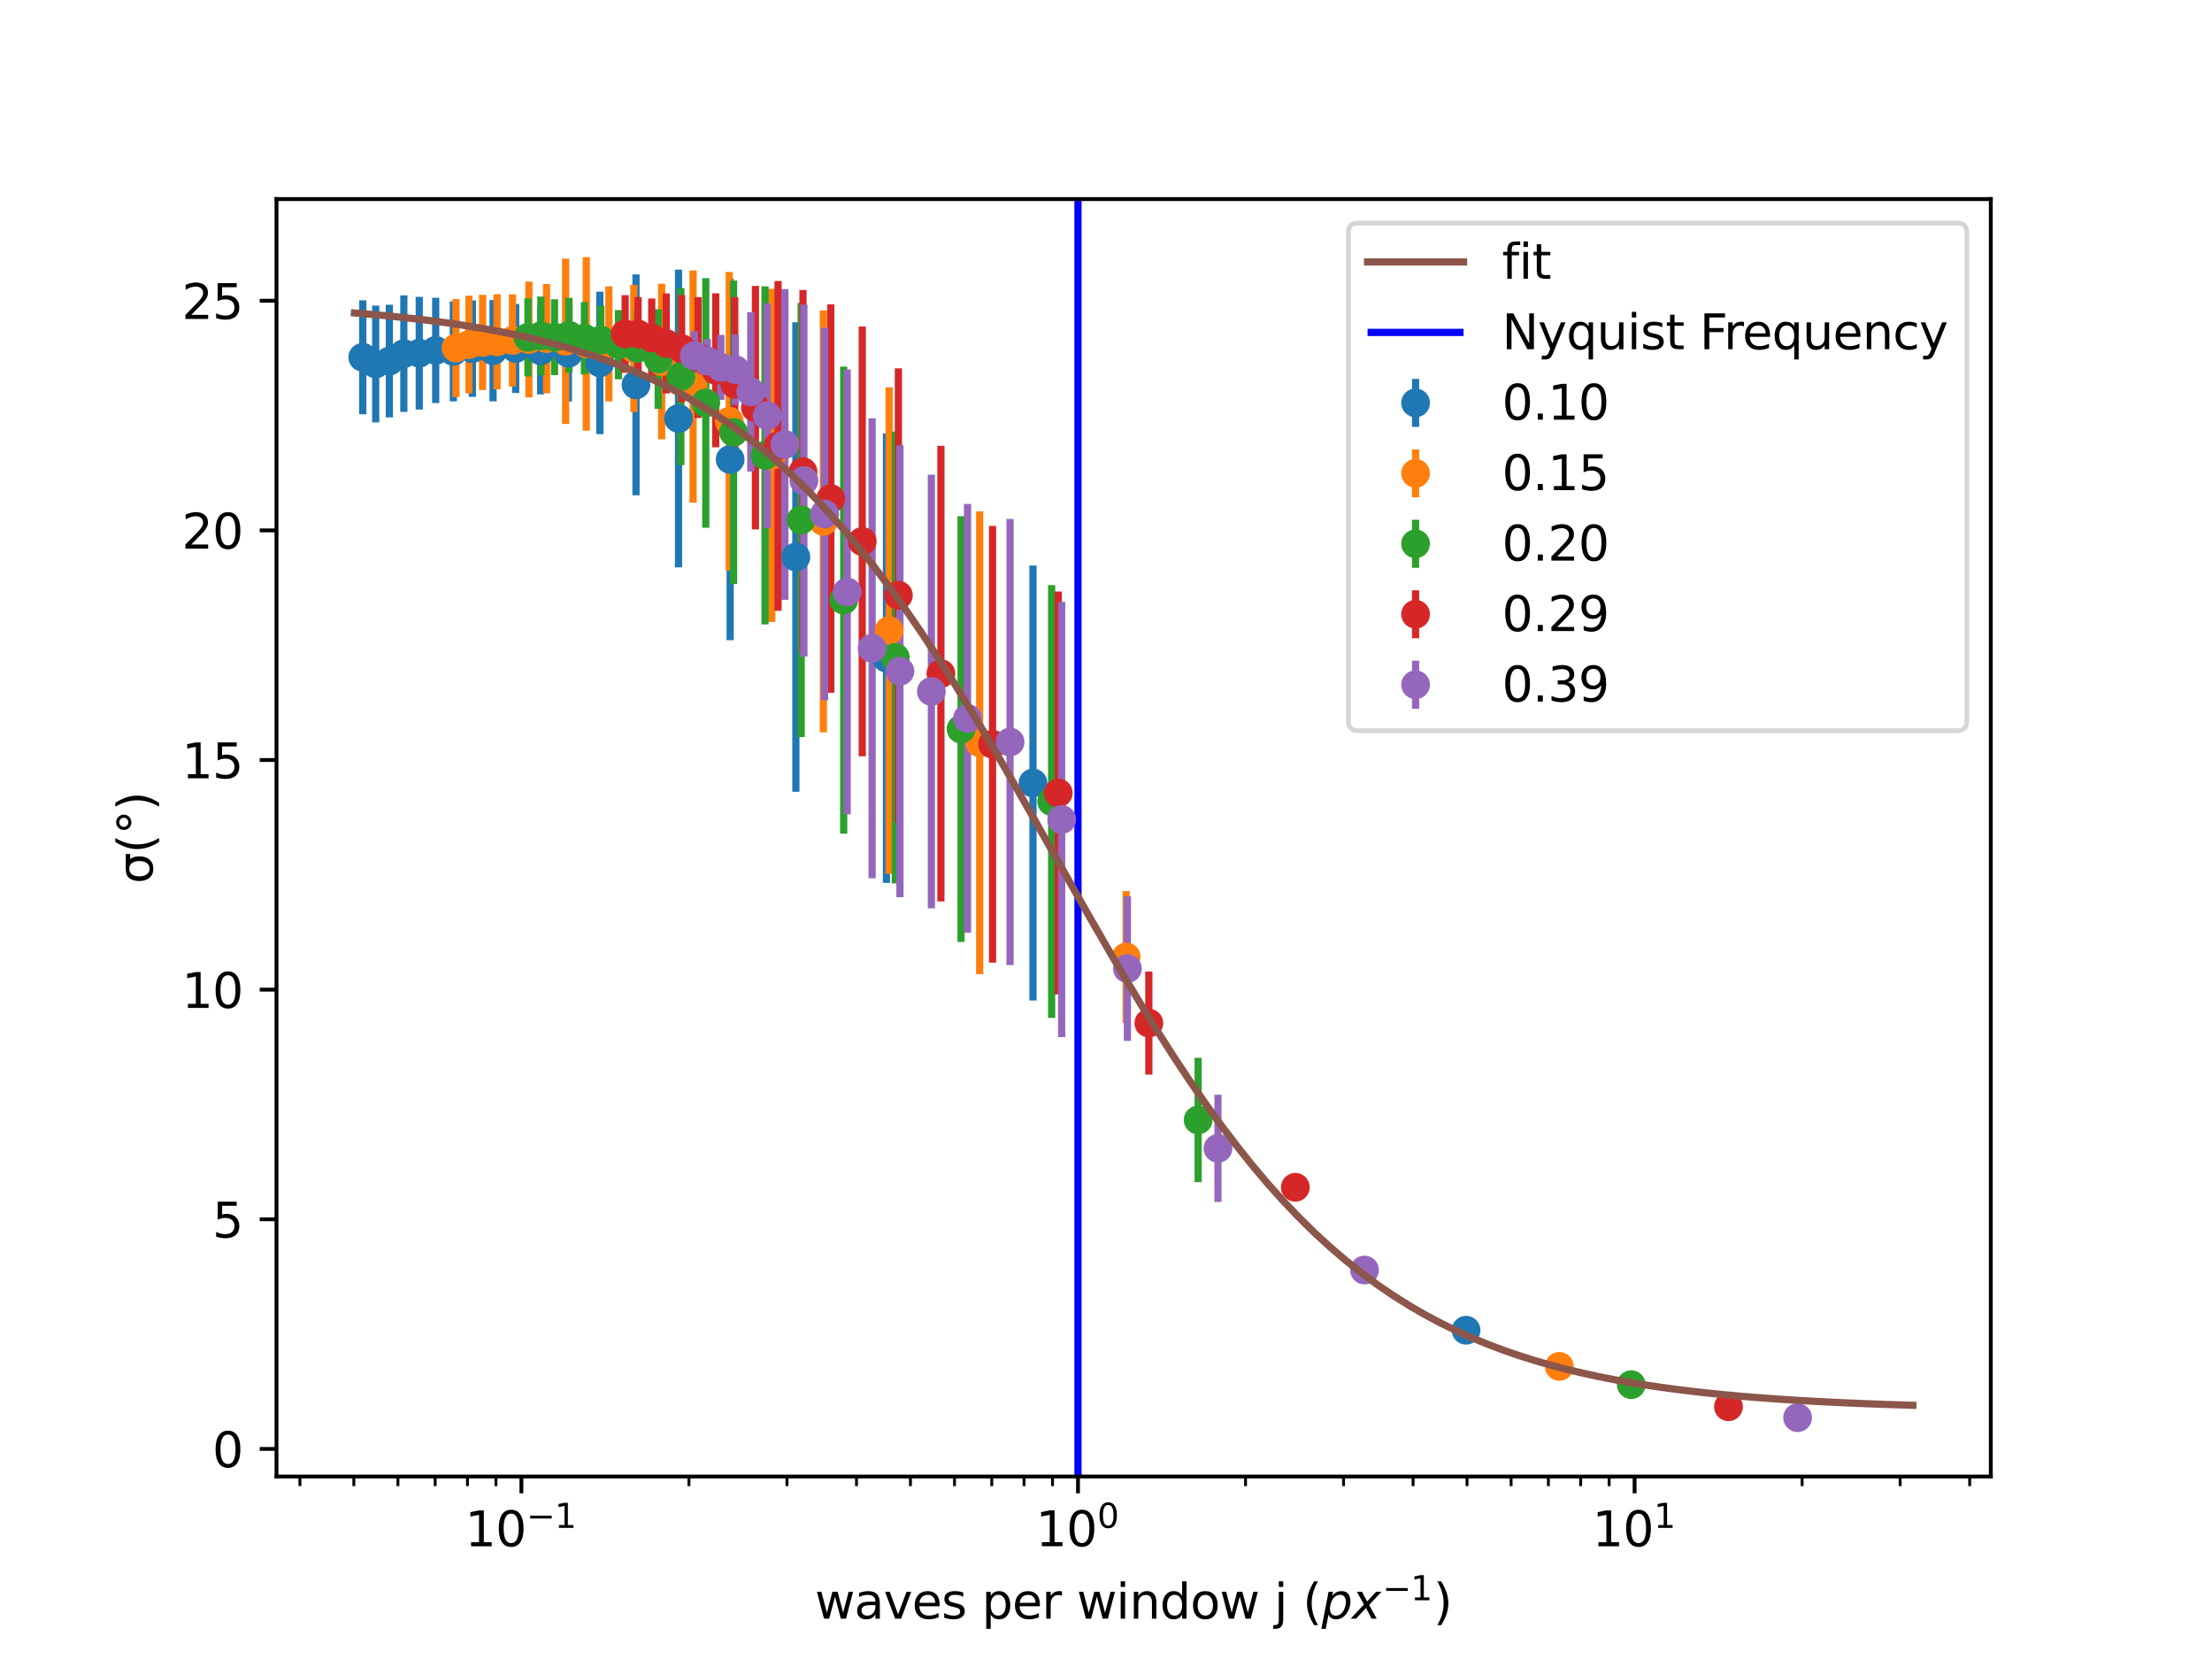 <?xml version="1.0" encoding="utf-8" standalone="no"?>
<!DOCTYPE svg PUBLIC "-//W3C//DTD SVG 1.1//EN"
  "http://www.w3.org/Graphics/SVG/1.1/DTD/svg11.dtd">
<svg xmlns:xlink="http://www.w3.org/1999/xlink" width="460.8pt" height="345.6pt" viewBox="0 0 460.8 345.6" xmlns="http://www.w3.org/2000/svg" version="1.1">
 <defs>
  <style type="text/css">*{stroke-linejoin: round; stroke-linecap: butt}</style>
 </defs>
 <g id="figure_1">
  <g id="patch_1">
   <path d="M 0 345.6 
L 460.8 345.6 
L 460.8 0 
L 0 0 
z
" style="fill: #ffffff"/>
  </g>
  <g id="axes_1">
   <g id="patch_2">
    <path d="M 57.6 307.584 
L 414.72 307.584 
L 414.72 41.472 
L 57.6 41.472 
z
" style="fill: #ffffff"/>
   </g>
   <g id="matplotlib.axis_1">
    <g id="xtick_1">
     <g id="line2d_1">
      <defs>
       <path id="m30e48855cb" d="M 0 0 
L 0 3.5 
" style="stroke: #000000; stroke-width: 0.8"/>
      </defs>
      <g>
       <use xlink:href="#m30e48855cb" x="108.617" y="307.584" style="stroke: #000000; stroke-width: 0.8"/>
      </g>
     </g>
     <g id="text_1">
      <!-- $\mathdefault{10^{-1}}$ -->
      <g transform="translate(96.867 322.182) scale(0.1 -0.1)">
       <defs>
        <path id="DejaVuSans-31" d="M 794 531 
L 1825 531 
L 1825 4091 
L 703 3866 
L 703 4441 
L 1819 4666 
L 2450 4666 
L 2450 531 
L 3481 531 
L 3481 0 
L 794 0 
L 794 531 
z
" transform="scale(0.016)"/>
        <path id="DejaVuSans-30" d="M 2034 4250 
Q 1547 4250 1301 3770 
Q 1056 3291 1056 2328 
Q 1056 1369 1301 889 
Q 1547 409 2034 409 
Q 2525 409 2770 889 
Q 3016 1369 3016 2328 
Q 3016 3291 2770 3770 
Q 2525 4250 2034 4250 
z
M 2034 4750 
Q 2819 4750 3233 4129 
Q 3647 3509 3647 2328 
Q 3647 1150 3233 529 
Q 2819 -91 2034 -91 
Q 1250 -91 836 529 
Q 422 1150 422 2328 
Q 422 3509 836 4129 
Q 1250 4750 2034 4750 
z
" transform="scale(0.016)"/>
        <path id="DejaVuSans-2212" d="M 678 2272 
L 4684 2272 
L 4684 1741 
L 678 1741 
L 678 2272 
z
" transform="scale(0.016)"/>
       </defs>
       <use xlink:href="#DejaVuSans-31" transform="translate(0 0.684)"/>
       <use xlink:href="#DejaVuSans-30" transform="translate(63.623 0.684)"/>
       <use xlink:href="#DejaVuSans-2212" transform="translate(128.203 38.966) scale(0.7)"/>
       <use xlink:href="#DejaVuSans-31" transform="translate(186.855 38.966) scale(0.7)"/>
      </g>
     </g>
    </g>
    <g id="xtick_2">
     <g id="line2d_2">
      <g>
       <use xlink:href="#m30e48855cb" x="224.565" y="307.584" style="stroke: #000000; stroke-width: 0.8"/>
      </g>
     </g>
     <g id="text_2">
      <!-- $\mathdefault{10^{0}}$ -->
      <g transform="translate(215.765 322.182) scale(0.1 -0.1)">
       <use xlink:href="#DejaVuSans-31" transform="translate(0 0.766)"/>
       <use xlink:href="#DejaVuSans-30" transform="translate(63.623 0.766)"/>
       <use xlink:href="#DejaVuSans-30" transform="translate(128.203 39.047) scale(0.7)"/>
      </g>
     </g>
    </g>
    <g id="xtick_3">
     <g id="line2d_3">
      <g>
       <use xlink:href="#m30e48855cb" x="340.513" y="307.584" style="stroke: #000000; stroke-width: 0.8"/>
      </g>
     </g>
     <g id="text_3">
      <!-- $\mathdefault{10^{1}}$ -->
      <g transform="translate(331.713 322.182) scale(0.1 -0.1)">
       <use xlink:href="#DejaVuSans-31" transform="translate(0 0.684)"/>
       <use xlink:href="#DejaVuSans-30" transform="translate(63.623 0.684)"/>
       <use xlink:href="#DejaVuSans-31" transform="translate(128.203 38.966) scale(0.7)"/>
      </g>
     </g>
    </g>
    <g id="xtick_4">
     <g id="line2d_4">
      <defs>
       <path id="m80f7480260" d="M 0 0 
L 0 2 
" style="stroke: #000000; stroke-width: 0.6"/>
      </defs>
      <g>
       <use xlink:href="#m80f7480260" x="62.477" y="307.584" style="stroke: #000000; stroke-width: 0.6"/>
      </g>
     </g>
    </g>
    <g id="xtick_5">
     <g id="line2d_5">
      <g>
       <use xlink:href="#m80f7480260" x="73.713" y="307.584" style="stroke: #000000; stroke-width: 0.6"/>
      </g>
     </g>
    </g>
    <g id="xtick_6">
     <g id="line2d_6">
      <g>
       <use xlink:href="#m80f7480260" x="82.894" y="307.584" style="stroke: #000000; stroke-width: 0.6"/>
      </g>
     </g>
    </g>
    <g id="xtick_7">
     <g id="line2d_7">
      <g>
       <use xlink:href="#m80f7480260" x="90.657" y="307.584" style="stroke: #000000; stroke-width: 0.6"/>
      </g>
     </g>
    </g>
    <g id="xtick_8">
     <g id="line2d_8">
      <g>
       <use xlink:href="#m80f7480260" x="97.381" y="307.584" style="stroke: #000000; stroke-width: 0.6"/>
      </g>
     </g>
    </g>
    <g id="xtick_9">
     <g id="line2d_9">
      <g>
       <use xlink:href="#m80f7480260" x="103.312" y="307.584" style="stroke: #000000; stroke-width: 0.6"/>
      </g>
     </g>
    </g>
    <g id="xtick_10">
     <g id="line2d_10">
      <g>
       <use xlink:href="#m80f7480260" x="143.521" y="307.584" style="stroke: #000000; stroke-width: 0.6"/>
      </g>
     </g>
    </g>
    <g id="xtick_11">
     <g id="line2d_11">
      <g>
       <use xlink:href="#m80f7480260" x="163.938" y="307.584" style="stroke: #000000; stroke-width: 0.6"/>
      </g>
     </g>
    </g>
    <g id="xtick_12">
     <g id="line2d_12">
      <g>
       <use xlink:href="#m80f7480260" x="178.425" y="307.584" style="stroke: #000000; stroke-width: 0.6"/>
      </g>
     </g>
    </g>
    <g id="xtick_13">
     <g id="line2d_13">
      <g>
       <use xlink:href="#m80f7480260" x="189.661" y="307.584" style="stroke: #000000; stroke-width: 0.6"/>
      </g>
     </g>
    </g>
    <g id="xtick_14">
     <g id="line2d_14">
      <g>
       <use xlink:href="#m80f7480260" x="198.842" y="307.584" style="stroke: #000000; stroke-width: 0.6"/>
      </g>
     </g>
    </g>
    <g id="xtick_15">
     <g id="line2d_15">
      <g>
       <use xlink:href="#m80f7480260" x="206.605" y="307.584" style="stroke: #000000; stroke-width: 0.6"/>
      </g>
     </g>
    </g>
    <g id="xtick_16">
     <g id="line2d_16">
      <g>
       <use xlink:href="#m80f7480260" x="213.329" y="307.584" style="stroke: #000000; stroke-width: 0.6"/>
      </g>
     </g>
    </g>
    <g id="xtick_17">
     <g id="line2d_17">
      <g>
       <use xlink:href="#m80f7480260" x="219.26" y="307.584" style="stroke: #000000; stroke-width: 0.6"/>
      </g>
     </g>
    </g>
    <g id="xtick_18">
     <g id="line2d_18">
      <g>
       <use xlink:href="#m80f7480260" x="259.469" y="307.584" style="stroke: #000000; stroke-width: 0.6"/>
      </g>
     </g>
    </g>
    <g id="xtick_19">
     <g id="line2d_19">
      <g>
       <use xlink:href="#m80f7480260" x="279.886" y="307.584" style="stroke: #000000; stroke-width: 0.6"/>
      </g>
     </g>
    </g>
    <g id="xtick_20">
     <g id="line2d_20">
      <g>
       <use xlink:href="#m80f7480260" x="294.373" y="307.584" style="stroke: #000000; stroke-width: 0.6"/>
      </g>
     </g>
    </g>
    <g id="xtick_21">
     <g id="line2d_21">
      <g>
       <use xlink:href="#m80f7480260" x="305.609" y="307.584" style="stroke: #000000; stroke-width: 0.6"/>
      </g>
     </g>
    </g>
    <g id="xtick_22">
     <g id="line2d_22">
      <g>
       <use xlink:href="#m80f7480260" x="314.79" y="307.584" style="stroke: #000000; stroke-width: 0.6"/>
      </g>
     </g>
    </g>
    <g id="xtick_23">
     <g id="line2d_23">
      <g>
       <use xlink:href="#m80f7480260" x="322.553" y="307.584" style="stroke: #000000; stroke-width: 0.6"/>
      </g>
     </g>
    </g>
    <g id="xtick_24">
     <g id="line2d_24">
      <g>
       <use xlink:href="#m80f7480260" x="329.277" y="307.584" style="stroke: #000000; stroke-width: 0.6"/>
      </g>
     </g>
    </g>
    <g id="xtick_25">
     <g id="line2d_25">
      <g>
       <use xlink:href="#m80f7480260" x="335.208" y="307.584" style="stroke: #000000; stroke-width: 0.6"/>
      </g>
     </g>
    </g>
    <g id="xtick_26">
     <g id="line2d_26">
      <g>
       <use xlink:href="#m80f7480260" x="375.417" y="307.584" style="stroke: #000000; stroke-width: 0.6"/>
      </g>
     </g>
    </g>
    <g id="xtick_27">
     <g id="line2d_27">
      <g>
       <use xlink:href="#m80f7480260" x="395.835" y="307.584" style="stroke: #000000; stroke-width: 0.6"/>
      </g>
     </g>
    </g>
    <g id="xtick_28">
     <g id="line2d_28">
      <g>
       <use xlink:href="#m80f7480260" x="410.321" y="307.584" style="stroke: #000000; stroke-width: 0.6"/>
      </g>
     </g>
    </g>
    <g id="text_4">
     <!-- waves per window j ($px^{-1}$) -->
     <g transform="translate(169.76 337.262) scale(0.1 -0.1)">
      <defs>
       <path id="DejaVuSans-77" d="M 269 3500 
L 844 3500 
L 1563 769 
L 2278 3500 
L 2956 3500 
L 3675 769 
L 4391 3500 
L 4966 3500 
L 4050 0 
L 3372 0 
L 2619 2869 
L 1863 0 
L 1184 0 
L 269 3500 
z
" transform="scale(0.016)"/>
       <path id="DejaVuSans-61" d="M 2194 1759 
Q 1497 1759 1228 1600 
Q 959 1441 959 1056 
Q 959 750 1161 570 
Q 1363 391 1709 391 
Q 2188 391 2477 730 
Q 2766 1069 2766 1631 
L 2766 1759 
L 2194 1759 
z
M 3341 1997 
L 3341 0 
L 2766 0 
L 2766 531 
Q 2569 213 2275 61 
Q 1981 -91 1556 -91 
Q 1019 -91 701 211 
Q 384 513 384 1019 
Q 384 1609 779 1909 
Q 1175 2209 1959 2209 
L 2766 2209 
L 2766 2266 
Q 2766 2663 2505 2880 
Q 2244 3097 1772 3097 
Q 1472 3097 1187 3025 
Q 903 2953 641 2809 
L 641 3341 
Q 956 3463 1253 3523 
Q 1550 3584 1831 3584 
Q 2591 3584 2966 3190 
Q 3341 2797 3341 1997 
z
" transform="scale(0.016)"/>
       <path id="DejaVuSans-76" d="M 191 3500 
L 800 3500 
L 1894 563 
L 2988 3500 
L 3597 3500 
L 2284 0 
L 1503 0 
L 191 3500 
z
" transform="scale(0.016)"/>
       <path id="DejaVuSans-65" d="M 3597 1894 
L 3597 1613 
L 953 1613 
Q 991 1019 1311 708 
Q 1631 397 2203 397 
Q 2534 397 2845 478 
Q 3156 559 3463 722 
L 3463 178 
Q 3153 47 2828 -22 
Q 2503 -91 2169 -91 
Q 1331 -91 842 396 
Q 353 884 353 1716 
Q 353 2575 817 3079 
Q 1281 3584 2069 3584 
Q 2775 3584 3186 3129 
Q 3597 2675 3597 1894 
z
M 3022 2063 
Q 3016 2534 2758 2815 
Q 2500 3097 2075 3097 
Q 1594 3097 1305 2825 
Q 1016 2553 972 2059 
L 3022 2063 
z
" transform="scale(0.016)"/>
       <path id="DejaVuSans-73" d="M 2834 3397 
L 2834 2853 
Q 2591 2978 2328 3040 
Q 2066 3103 1784 3103 
Q 1356 3103 1142 2972 
Q 928 2841 928 2578 
Q 928 2378 1081 2264 
Q 1234 2150 1697 2047 
L 1894 2003 
Q 2506 1872 2764 1633 
Q 3022 1394 3022 966 
Q 3022 478 2636 193 
Q 2250 -91 1575 -91 
Q 1294 -91 989 -36 
Q 684 19 347 128 
L 347 722 
Q 666 556 975 473 
Q 1284 391 1588 391 
Q 1994 391 2212 530 
Q 2431 669 2431 922 
Q 2431 1156 2273 1281 
Q 2116 1406 1581 1522 
L 1381 1569 
Q 847 1681 609 1914 
Q 372 2147 372 2553 
Q 372 3047 722 3315 
Q 1072 3584 1716 3584 
Q 2034 3584 2315 3537 
Q 2597 3491 2834 3397 
z
" transform="scale(0.016)"/>
       <path id="DejaVuSans-20" transform="scale(0.016)"/>
       <path id="DejaVuSans-70" d="M 1159 525 
L 1159 -1331 
L 581 -1331 
L 581 3500 
L 1159 3500 
L 1159 2969 
Q 1341 3281 1617 3432 
Q 1894 3584 2278 3584 
Q 2916 3584 3314 3078 
Q 3713 2572 3713 1747 
Q 3713 922 3314 415 
Q 2916 -91 2278 -91 
Q 1894 -91 1617 61 
Q 1341 213 1159 525 
z
M 3116 1747 
Q 3116 2381 2855 2742 
Q 2594 3103 2138 3103 
Q 1681 3103 1420 2742 
Q 1159 2381 1159 1747 
Q 1159 1113 1420 752 
Q 1681 391 2138 391 
Q 2594 391 2855 752 
Q 3116 1113 3116 1747 
z
" transform="scale(0.016)"/>
       <path id="DejaVuSans-72" d="M 2631 2963 
Q 2534 3019 2420 3045 
Q 2306 3072 2169 3072 
Q 1681 3072 1420 2755 
Q 1159 2438 1159 1844 
L 1159 0 
L 581 0 
L 581 3500 
L 1159 3500 
L 1159 2956 
Q 1341 3275 1631 3429 
Q 1922 3584 2338 3584 
Q 2397 3584 2469 3576 
Q 2541 3569 2628 3553 
L 2631 2963 
z
" transform="scale(0.016)"/>
       <path id="DejaVuSans-69" d="M 603 3500 
L 1178 3500 
L 1178 0 
L 603 0 
L 603 3500 
z
M 603 4863 
L 1178 4863 
L 1178 4134 
L 603 4134 
L 603 4863 
z
" transform="scale(0.016)"/>
       <path id="DejaVuSans-6e" d="M 3513 2113 
L 3513 0 
L 2938 0 
L 2938 2094 
Q 2938 2591 2744 2837 
Q 2550 3084 2163 3084 
Q 1697 3084 1428 2787 
Q 1159 2491 1159 1978 
L 1159 0 
L 581 0 
L 581 3500 
L 1159 3500 
L 1159 2956 
Q 1366 3272 1645 3428 
Q 1925 3584 2291 3584 
Q 2894 3584 3203 3211 
Q 3513 2838 3513 2113 
z
" transform="scale(0.016)"/>
       <path id="DejaVuSans-64" d="M 2906 2969 
L 2906 4863 
L 3481 4863 
L 3481 0 
L 2906 0 
L 2906 525 
Q 2725 213 2448 61 
Q 2172 -91 1784 -91 
Q 1150 -91 751 415 
Q 353 922 353 1747 
Q 353 2572 751 3078 
Q 1150 3584 1784 3584 
Q 2172 3584 2448 3432 
Q 2725 3281 2906 2969 
z
M 947 1747 
Q 947 1113 1208 752 
Q 1469 391 1925 391 
Q 2381 391 2643 752 
Q 2906 1113 2906 1747 
Q 2906 2381 2643 2742 
Q 2381 3103 1925 3103 
Q 1469 3103 1208 2742 
Q 947 2381 947 1747 
z
" transform="scale(0.016)"/>
       <path id="DejaVuSans-6f" d="M 1959 3097 
Q 1497 3097 1228 2736 
Q 959 2375 959 1747 
Q 959 1119 1226 758 
Q 1494 397 1959 397 
Q 2419 397 2687 759 
Q 2956 1122 2956 1747 
Q 2956 2369 2687 2733 
Q 2419 3097 1959 3097 
z
M 1959 3584 
Q 2709 3584 3137 3096 
Q 3566 2609 3566 1747 
Q 3566 888 3137 398 
Q 2709 -91 1959 -91 
Q 1206 -91 779 398 
Q 353 888 353 1747 
Q 353 2609 779 3096 
Q 1206 3584 1959 3584 
z
" transform="scale(0.016)"/>
       <path id="DejaVuSans-6a" d="M 603 3500 
L 1178 3500 
L 1178 -63 
Q 1178 -731 923 -1031 
Q 669 -1331 103 -1331 
L -116 -1331 
L -116 -844 
L 38 -844 
Q 366 -844 484 -692 
Q 603 -541 603 -63 
L 603 3500 
z
M 603 4863 
L 1178 4863 
L 1178 4134 
L 603 4134 
L 603 4863 
z
" transform="scale(0.016)"/>
       <path id="DejaVuSans-28" d="M 1984 4856 
Q 1566 4138 1362 3434 
Q 1159 2731 1159 2009 
Q 1159 1288 1364 580 
Q 1569 -128 1984 -844 
L 1484 -844 
Q 1016 -109 783 600 
Q 550 1309 550 2009 
Q 550 2706 781 3412 
Q 1013 4119 1484 4856 
L 1984 4856 
z
" transform="scale(0.016)"/>
       <path id="DejaVuSans-Oblique-70" d="M 3175 2156 
Q 3175 2616 2975 2859 
Q 2775 3103 2400 3103 
Q 2144 3103 1911 2972 
Q 1678 2841 1497 2591 
Q 1319 2344 1212 1994 
Q 1106 1644 1106 1300 
Q 1106 863 1306 627 
Q 1506 391 1875 391 
Q 2147 391 2380 519 
Q 2613 647 2778 891 
Q 2956 1147 3065 1494 
Q 3175 1841 3175 2156 
z
M 1394 2969 
Q 1625 3272 1939 3428 
Q 2253 3584 2638 3584 
Q 3175 3584 3472 3232 
Q 3769 2881 3769 2247 
Q 3769 1728 3584 1258 
Q 3400 788 3053 416 
Q 2822 169 2531 39 
Q 2241 -91 1919 -91 
Q 1547 -91 1294 64 
Q 1041 219 916 525 
L 556 -1331 
L -19 -1331 
L 922 3500 
L 1497 3500 
L 1394 2969 
z
" transform="scale(0.016)"/>
       <path id="DejaVuSans-Oblique-78" d="M 3841 3500 
L 2234 1784 
L 3219 0 
L 2559 0 
L 1819 1388 
L 531 0 
L -166 0 
L 1556 1844 
L 641 3500 
L 1300 3500 
L 1972 2234 
L 3144 3500 
L 3841 3500 
z
" transform="scale(0.016)"/>
       <path id="DejaVuSans-29" d="M 513 4856 
L 1013 4856 
Q 1481 4119 1714 3412 
Q 1947 2706 1947 2009 
Q 1947 1309 1714 600 
Q 1481 -109 1013 -844 
L 513 -844 
Q 928 -128 1133 580 
Q 1338 1288 1338 2009 
Q 1338 2731 1133 3434 
Q 928 4138 513 4856 
z
" transform="scale(0.016)"/>
      </defs>
      <use xlink:href="#DejaVuSans-77" transform="translate(0 0.684)"/>
      <use xlink:href="#DejaVuSans-61" transform="translate(81.787 0.684)"/>
      <use xlink:href="#DejaVuSans-76" transform="translate(143.066 0.684)"/>
      <use xlink:href="#DejaVuSans-65" transform="translate(202.246 0.684)"/>
      <use xlink:href="#DejaVuSans-73" transform="translate(263.77 0.684)"/>
      <use xlink:href="#DejaVuSans-20" transform="translate(315.869 0.684)"/>
      <use xlink:href="#DejaVuSans-70" transform="translate(347.656 0.684)"/>
      <use xlink:href="#DejaVuSans-65" transform="translate(411.133 0.684)"/>
      <use xlink:href="#DejaVuSans-72" transform="translate(472.656 0.684)"/>
      <use xlink:href="#DejaVuSans-20" transform="translate(513.77 0.684)"/>
      <use xlink:href="#DejaVuSans-77" transform="translate(545.557 0.684)"/>
      <use xlink:href="#DejaVuSans-69" transform="translate(627.344 0.684)"/>
      <use xlink:href="#DejaVuSans-6e" transform="translate(655.127 0.684)"/>
      <use xlink:href="#DejaVuSans-64" transform="translate(718.506 0.684)"/>
      <use xlink:href="#DejaVuSans-6f" transform="translate(781.982 0.684)"/>
      <use xlink:href="#DejaVuSans-77" transform="translate(843.164 0.684)"/>
      <use xlink:href="#DejaVuSans-20" transform="translate(924.951 0.684)"/>
      <use xlink:href="#DejaVuSans-6a" transform="translate(956.738 0.684)"/>
      <use xlink:href="#DejaVuSans-20" transform="translate(984.521 0.684)"/>
      <use xlink:href="#DejaVuSans-28" transform="translate(1016.309 0.684)"/>
      <use xlink:href="#DejaVuSans-Oblique-70" transform="translate(1055.322 0.684)"/>
      <use xlink:href="#DejaVuSans-Oblique-78" transform="translate(1118.799 0.684)"/>
      <use xlink:href="#DejaVuSans-2212" transform="translate(1182.445 38.966) scale(0.7)"/>
      <use xlink:href="#DejaVuSans-31" transform="translate(1241.097 38.966) scale(0.7)"/>
      <use xlink:href="#DejaVuSans-29" transform="translate(1288.368 0.684)"/>
     </g>
    </g>
   </g>
   <g id="matplotlib.axis_2">
    <g id="ytick_1">
     <g id="line2d_29">
      <defs>
       <path id="m6ab4c5a9a0" d="M 0 0 
L -3.5 0 
" style="stroke: #000000; stroke-width: 0.8"/>
      </defs>
      <g>
       <use xlink:href="#m6ab4c5a9a0" x="57.6" y="301.84" style="stroke: #000000; stroke-width: 0.8"/>
      </g>
     </g>
     <g id="text_5">
      <!-- 0 -->
      <g transform="translate(44.237 305.639) scale(0.1 -0.1)">
       <use xlink:href="#DejaVuSans-30"/>
      </g>
     </g>
    </g>
    <g id="ytick_2">
     <g id="line2d_30">
      <g>
       <use xlink:href="#m6ab4c5a9a0" x="57.6" y="254.001" style="stroke: #000000; stroke-width: 0.8"/>
      </g>
     </g>
     <g id="text_6">
      <!-- 5 -->
      <g transform="translate(44.237 257.801) scale(0.1 -0.1)">
       <defs>
        <path id="DejaVuSans-35" d="M 691 4666 
L 3169 4666 
L 3169 4134 
L 1269 4134 
L 1269 2991 
Q 1406 3038 1543 3061 
Q 1681 3084 1819 3084 
Q 2600 3084 3056 2656 
Q 3513 2228 3513 1497 
Q 3513 744 3044 326 
Q 2575 -91 1722 -91 
Q 1428 -91 1123 -41 
Q 819 9 494 109 
L 494 744 
Q 775 591 1075 516 
Q 1375 441 1709 441 
Q 2250 441 2565 725 
Q 2881 1009 2881 1497 
Q 2881 1984 2565 2268 
Q 2250 2553 1709 2553 
Q 1456 2553 1204 2497 
Q 953 2441 691 2322 
L 691 4666 
z
" transform="scale(0.016)"/>
       </defs>
       <use xlink:href="#DejaVuSans-35"/>
      </g>
     </g>
    </g>
    <g id="ytick_3">
     <g id="line2d_31">
      <g>
       <use xlink:href="#m6ab4c5a9a0" x="57.6" y="206.163" style="stroke: #000000; stroke-width: 0.8"/>
      </g>
     </g>
     <g id="text_7">
      <!-- 10 -->
      <g transform="translate(37.875 209.962) scale(0.1 -0.1)">
       <use xlink:href="#DejaVuSans-31"/>
       <use xlink:href="#DejaVuSans-30" x="63.623"/>
      </g>
     </g>
    </g>
    <g id="ytick_4">
     <g id="line2d_32">
      <g>
       <use xlink:href="#m6ab4c5a9a0" x="57.6" y="158.324" style="stroke: #000000; stroke-width: 0.8"/>
      </g>
     </g>
     <g id="text_8">
      <!-- 15 -->
      <g transform="translate(37.875 162.123) scale(0.1 -0.1)">
       <use xlink:href="#DejaVuSans-31"/>
       <use xlink:href="#DejaVuSans-35" x="63.623"/>
      </g>
     </g>
    </g>
    <g id="ytick_5">
     <g id="line2d_33">
      <g>
       <use xlink:href="#m6ab4c5a9a0" x="57.6" y="110.485" style="stroke: #000000; stroke-width: 0.8"/>
      </g>
     </g>
     <g id="text_9">
      <!-- 20 -->
      <g transform="translate(37.875 114.285) scale(0.1 -0.1)">
       <defs>
        <path id="DejaVuSans-32" d="M 1228 531 
L 3431 531 
L 3431 0 
L 469 0 
L 469 531 
Q 828 903 1448 1529 
Q 2069 2156 2228 2338 
Q 2531 2678 2651 2914 
Q 2772 3150 2772 3378 
Q 2772 3750 2511 3984 
Q 2250 4219 1831 4219 
Q 1534 4219 1204 4116 
Q 875 4013 500 3803 
L 500 4441 
Q 881 4594 1212 4672 
Q 1544 4750 1819 4750 
Q 2544 4750 2975 4387 
Q 3406 4025 3406 3419 
Q 3406 3131 3298 2873 
Q 3191 2616 2906 2266 
Q 2828 2175 2409 1742 
Q 1991 1309 1228 531 
z
" transform="scale(0.016)"/>
       </defs>
       <use xlink:href="#DejaVuSans-32"/>
       <use xlink:href="#DejaVuSans-30" x="63.623"/>
      </g>
     </g>
    </g>
    <g id="ytick_6">
     <g id="line2d_34">
      <g>
       <use xlink:href="#m6ab4c5a9a0" x="57.6" y="62.647" style="stroke: #000000; stroke-width: 0.8"/>
      </g>
     </g>
     <g id="text_10">
      <!-- 25 -->
      <g transform="translate(37.875 66.446) scale(0.1 -0.1)">
       <use xlink:href="#DejaVuSans-32"/>
       <use xlink:href="#DejaVuSans-35" x="63.623"/>
      </g>
     </g>
    </g>
    <g id="text_11">
     <!-- σ(°) -->
     <g transform="translate(31.795 184.098) rotate(-90) scale(0.1 -0.1)">
      <defs>
       <path id="DejaVuSans-3c3" d="M 1959 3044 
Q 1484 3044 1228 2700 
Q 959 2341 959 1747 
Q 959 1119 1226 758 
Q 1494 397 1959 397 
Q 2419 397 2687 759 
Q 2956 1122 2956 1747 
Q 2956 2319 2688 2700 
Q 2441 3044 1959 3044 
z
M 1959 3500 
L 3869 3500 
L 3869 2925 
L 3225 2925 
Q 3566 2438 3566 1747 
Q 3566 888 3138 400 
Q 2709 -91 1959 -91 
Q 1206 -91 781 400 
Q 353 888 353 1747 
Q 353 2613 781 3097 
Q 1134 3500 1959 3500 
z
" transform="scale(0.016)"/>
       <path id="DejaVuSans-b0" d="M 1600 4347 
Q 1350 4347 1178 4173 
Q 1006 4000 1006 3750 
Q 1006 3503 1178 3333 
Q 1350 3163 1600 3163 
Q 1850 3163 2022 3333 
Q 2194 3503 2194 3750 
Q 2194 3997 2020 4172 
Q 1847 4347 1600 4347 
z
M 1600 4750 
Q 1800 4750 1984 4673 
Q 2169 4597 2303 4453 
Q 2447 4313 2519 4134 
Q 2591 3956 2591 3750 
Q 2591 3338 2302 3052 
Q 2013 2766 1594 2766 
Q 1172 2766 890 3047 
Q 609 3328 609 3750 
Q 609 4169 896 4459 
Q 1184 4750 1600 4750 
z
" transform="scale(0.016)"/>
      </defs>
      <use xlink:href="#DejaVuSans-3c3"/>
      <use xlink:href="#DejaVuSans-28" x="63.379"/>
      <use xlink:href="#DejaVuSans-b0" x="102.393"/>
      <use xlink:href="#DejaVuSans-29" x="152.393"/>
     </g>
    </g>
   </g>
   <g id="LineCollection_1">
    <path d="M 305.412 277.958 
L 305.412 276.272 
" clip-path="url(#p23d60bf4fa)" style="fill: none; stroke: #1f77b4; stroke-width: 1.5"/>
    <path d="M 215.187 208.422 
L 215.187 117.803 
" clip-path="url(#p23d60bf4fa)" style="fill: none; stroke: #1f77b4; stroke-width: 1.5"/>
    <path d="M 184.665 183.915 
L 184.665 90.282 
" clip-path="url(#p23d60bf4fa)" style="fill: none; stroke: #1f77b4; stroke-width: 1.5"/>
    <path d="M 165.797 164.943 
L 165.797 67.128 
" clip-path="url(#p23d60bf4fa)" style="fill: none; stroke: #1f77b4; stroke-width: 1.5"/>
    <path d="M 152.104 133.365 
L 152.104 58.049 
" clip-path="url(#p23d60bf4fa)" style="fill: none; stroke: #1f77b4; stroke-width: 1.5"/>
    <path d="M 141.349 118.204 
L 141.349 56.167 
" clip-path="url(#p23d60bf4fa)" style="fill: none; stroke: #1f77b4; stroke-width: 1.5"/>
    <path d="M 132.492 103.187 
L 132.492 57.158 
" clip-path="url(#p23d60bf4fa)" style="fill: none; stroke: #1f77b4; stroke-width: 1.5"/>
    <path d="M 124.962 90.436 
L 124.962 60.765 
" clip-path="url(#p23d60bf4fa)" style="fill: none; stroke: #1f77b4; stroke-width: 1.5"/>
    <path d="M 118.413 83.642 
L 118.413 63.531 
" clip-path="url(#p23d60bf4fa)" style="fill: none; stroke: #1f77b4; stroke-width: 1.5"/>
    <path d="M 112.619 82.16 
L 112.619 63.996 
" clip-path="url(#p23d60bf4fa)" style="fill: none; stroke: #1f77b4; stroke-width: 1.5"/>
    <path d="M 107.423 81.865 
L 107.423 63.315 
" clip-path="url(#p23d60bf4fa)" style="fill: none; stroke: #1f77b4; stroke-width: 1.5"/>
    <path d="M 102.713 83.612 
L 102.713 62.512 
" clip-path="url(#p23d60bf4fa)" style="fill: none; stroke: #1f77b4; stroke-width: 1.5"/>
    <path d="M 98.407 82.671 
L 98.407 62.58 
" clip-path="url(#p23d60bf4fa)" style="fill: none; stroke: #1f77b4; stroke-width: 1.5"/>
    <path d="M 94.44 83.607 
L 94.44 62.792 
" clip-path="url(#p23d60bf4fa)" style="fill: none; stroke: #1f77b4; stroke-width: 1.5"/>
    <path d="M 90.763 83.961 
L 90.763 62.031 
" clip-path="url(#p23d60bf4fa)" style="fill: none; stroke: #1f77b4; stroke-width: 1.5"/>
    <path d="M 87.336 85.318 
L 87.336 61.84 
" clip-path="url(#p23d60bf4fa)" style="fill: none; stroke: #1f77b4; stroke-width: 1.5"/>
    <path d="M 84.127 85.813 
L 84.127 61.529 
" clip-path="url(#p23d60bf4fa)" style="fill: none; stroke: #1f77b4; stroke-width: 1.5"/>
    <path d="M 81.111 86.954 
L 81.111 63.48 
" clip-path="url(#p23d60bf4fa)" style="fill: none; stroke: #1f77b4; stroke-width: 1.5"/>
    <path d="M 78.265 87.989 
L 78.265 63.658 
" clip-path="url(#p23d60bf4fa)" style="fill: none; stroke: #1f77b4; stroke-width: 1.5"/>
    <path d="M 75.572 86.3 
L 75.572 62.554 
" clip-path="url(#p23d60bf4fa)" style="fill: none; stroke: #1f77b4; stroke-width: 1.5"/>
   </g>
   <g id="LineCollection_2">
    <path d="M 324.833 285.025 
L 324.833 284.268 
" clip-path="url(#p23d60bf4fa)" style="fill: none; stroke: #ff7f0e; stroke-width: 1.5"/>
    <path d="M 234.607 213.087 
L 234.607 185.618 
" clip-path="url(#p23d60bf4fa)" style="fill: none; stroke: #ff7f0e; stroke-width: 1.5"/>
    <path d="M 204.085 202.948 
L 204.085 106.524 
" clip-path="url(#p23d60bf4fa)" style="fill: none; stroke: #ff7f0e; stroke-width: 1.5"/>
    <path d="M 185.217 182.043 
L 185.217 80.689 
" clip-path="url(#p23d60bf4fa)" style="fill: none; stroke: #ff7f0e; stroke-width: 1.5"/>
    <path d="M 171.524 152.558 
L 171.524 64.671 
" clip-path="url(#p23d60bf4fa)" style="fill: none; stroke: #ff7f0e; stroke-width: 1.5"/>
    <path d="M 160.769 129.561 
L 160.769 60.171 
" clip-path="url(#p23d60bf4fa)" style="fill: none; stroke: #ff7f0e; stroke-width: 1.5"/>
    <path d="M 151.912 118.853 
L 151.912 56.656 
" clip-path="url(#p23d60bf4fa)" style="fill: none; stroke: #ff7f0e; stroke-width: 1.5"/>
    <path d="M 144.382 104.723 
L 144.382 56.327 
" clip-path="url(#p23d60bf4fa)" style="fill: none; stroke: #ff7f0e; stroke-width: 1.5"/>
    <path d="M 137.833 91.524 
L 137.833 59.111 
" clip-path="url(#p23d60bf4fa)" style="fill: none; stroke: #ff7f0e; stroke-width: 1.5"/>
    <path d="M 132.039 85.828 
L 132.039 59.349 
" clip-path="url(#p23d60bf4fa)" style="fill: none; stroke: #ff7f0e; stroke-width: 1.5"/>
    <path d="M 126.843 83.626 
L 126.843 59.662 
" clip-path="url(#p23d60bf4fa)" style="fill: none; stroke: #ff7f0e; stroke-width: 1.5"/>
    <path d="M 122.134 89.709 
L 122.134 53.568 
" clip-path="url(#p23d60bf4fa)" style="fill: none; stroke: #ff7f0e; stroke-width: 1.5"/>
    <path d="M 117.827 88.311 
L 117.827 53.875 
" clip-path="url(#p23d60bf4fa)" style="fill: none; stroke: #ff7f0e; stroke-width: 1.5"/>
    <path d="M 113.86 81.926 
L 113.86 59.153 
" clip-path="url(#p23d60bf4fa)" style="fill: none; stroke: #ff7f0e; stroke-width: 1.5"/>
    <path d="M 110.183 82.8 
L 110.183 58.668 
" clip-path="url(#p23d60bf4fa)" style="fill: none; stroke: #ff7f0e; stroke-width: 1.5"/>
    <path d="M 106.756 80.525 
L 106.756 61.316 
" clip-path="url(#p23d60bf4fa)" style="fill: none; stroke: #ff7f0e; stroke-width: 1.5"/>
    <path d="M 103.547 81.112 
L 103.547 61.293 
" clip-path="url(#p23d60bf4fa)" style="fill: none; stroke: #ff7f0e; stroke-width: 1.5"/>
    <path d="M 100.531 81.253 
L 100.531 61.411 
" clip-path="url(#p23d60bf4fa)" style="fill: none; stroke: #ff7f0e; stroke-width: 1.5"/>
    <path d="M 97.686 81.967 
L 97.686 61.605 
" clip-path="url(#p23d60bf4fa)" style="fill: none; stroke: #ff7f0e; stroke-width: 1.5"/>
    <path d="M 94.992 82.709 
L 94.992 62.305 
" clip-path="url(#p23d60bf4fa)" style="fill: none; stroke: #ff7f0e; stroke-width: 1.5"/>
   </g>
   <g id="LineCollection_3">
    <path d="M 339.82 288.858 
L 339.82 288.038 
" clip-path="url(#p23d60bf4fa)" style="fill: none; stroke: #2ca02c; stroke-width: 1.5"/>
    <path d="M 249.595 246.26 
L 249.595 220.36 
" clip-path="url(#p23d60bf4fa)" style="fill: none; stroke: #2ca02c; stroke-width: 1.5"/>
    <path d="M 219.073 212.057 
L 219.073 121.885 
" clip-path="url(#p23d60bf4fa)" style="fill: none; stroke: #2ca02c; stroke-width: 1.5"/>
    <path d="M 200.205 196.231 
L 200.205 107.536 
" clip-path="url(#p23d60bf4fa)" style="fill: none; stroke: #2ca02c; stroke-width: 1.5"/>
    <path d="M 186.511 184.02 
L 186.511 89.896 
" clip-path="url(#p23d60bf4fa)" style="fill: none; stroke: #2ca02c; stroke-width: 1.5"/>
    <path d="M 175.757 173.664 
L 175.757 76.366 
" clip-path="url(#p23d60bf4fa)" style="fill: none; stroke: #2ca02c; stroke-width: 1.5"/>
    <path d="M 166.9 153.535 
L 166.9 63.097 
" clip-path="url(#p23d60bf4fa)" style="fill: none; stroke: #2ca02c; stroke-width: 1.5"/>
    <path d="M 159.37 130.066 
L 159.37 59.646 
" clip-path="url(#p23d60bf4fa)" style="fill: none; stroke: #2ca02c; stroke-width: 1.5"/>
    <path d="M 152.821 121.681 
L 152.821 58.445 
" clip-path="url(#p23d60bf4fa)" style="fill: none; stroke: #2ca02c; stroke-width: 1.5"/>
    <path d="M 147.027 109.937 
L 147.027 57.944 
" clip-path="url(#p23d60bf4fa)" style="fill: none; stroke: #2ca02c; stroke-width: 1.5"/>
    <path d="M 141.831 96.905 
L 141.831 60.018 
" clip-path="url(#p23d60bf4fa)" style="fill: none; stroke: #2ca02c; stroke-width: 1.5"/>
    <path d="M 137.121 85.175 
L 137.121 64.4 
" clip-path="url(#p23d60bf4fa)" style="fill: none; stroke: #2ca02c; stroke-width: 1.5"/>
    <path d="M 132.815 80.749 
L 132.815 64.37 
" clip-path="url(#p23d60bf4fa)" style="fill: none; stroke: #2ca02c; stroke-width: 1.5"/>
    <path d="M 128.847 79.015 
L 128.847 64.597 
" clip-path="url(#p23d60bf4fa)" style="fill: none; stroke: #2ca02c; stroke-width: 1.5"/>
    <path d="M 125.17 77.954 
L 125.17 63.704 
" clip-path="url(#p23d60bf4fa)" style="fill: none; stroke: #2ca02c; stroke-width: 1.5"/>
    <path d="M 121.743 77.99 
L 121.743 62.926 
" clip-path="url(#p23d60bf4fa)" style="fill: none; stroke: #2ca02c; stroke-width: 1.5"/>
    <path d="M 118.535 77.647 
L 118.535 62.044 
" clip-path="url(#p23d60bf4fa)" style="fill: none; stroke: #2ca02c; stroke-width: 1.5"/>
    <path d="M 115.519 78.145 
L 115.519 62.353 
" clip-path="url(#p23d60bf4fa)" style="fill: none; stroke: #2ca02c; stroke-width: 1.5"/>
    <path d="M 112.673 78.186 
L 112.673 61.775 
" clip-path="url(#p23d60bf4fa)" style="fill: none; stroke: #2ca02c; stroke-width: 1.5"/>
    <path d="M 109.98 78.423 
L 109.98 62.149 
" clip-path="url(#p23d60bf4fa)" style="fill: none; stroke: #2ca02c; stroke-width: 1.5"/>
   </g>
   <g id="LineCollection_4">
    <path d="M 360.071 293.497 
L 360.071 292.601 
" clip-path="url(#p23d60bf4fa)" style="fill: none; stroke: #d62728; stroke-width: 1.5"/>
    <path d="M 269.846 249.144 
L 269.846 245.52 
" clip-path="url(#p23d60bf4fa)" style="fill: none; stroke: #d62728; stroke-width: 1.5"/>
    <path d="M 239.324 223.862 
L 239.324 202.397 
" clip-path="url(#p23d60bf4fa)" style="fill: none; stroke: #d62728; stroke-width: 1.5"/>
    <path d="M 220.456 207.155 
L 220.456 123.23 
" clip-path="url(#p23d60bf4fa)" style="fill: none; stroke: #d62728; stroke-width: 1.5"/>
    <path d="M 206.762 200.529 
L 206.762 109.559 
" clip-path="url(#p23d60bf4fa)" style="fill: none; stroke: #d62728; stroke-width: 1.5"/>
    <path d="M 196.008 187.782 
L 196.008 92.874 
" clip-path="url(#p23d60bf4fa)" style="fill: none; stroke: #d62728; stroke-width: 1.5"/>
    <path d="M 187.151 171.278 
L 187.151 76.723 
" clip-path="url(#p23d60bf4fa)" style="fill: none; stroke: #d62728; stroke-width: 1.5"/>
    <path d="M 179.621 157.545 
L 179.621 68.031 
" clip-path="url(#p23d60bf4fa)" style="fill: none; stroke: #d62728; stroke-width: 1.5"/>
    <path d="M 173.072 144.327 
L 173.072 63.406 
" clip-path="url(#p23d60bf4fa)" style="fill: none; stroke: #d62728; stroke-width: 1.5"/>
    <path d="M 167.277 136.105 
L 167.277 60.413 
" clip-path="url(#p23d60bf4fa)" style="fill: none; stroke: #d62728; stroke-width: 1.5"/>
    <path d="M 162.082 127.24 
L 162.082 58.543 
" clip-path="url(#p23d60bf4fa)" style="fill: none; stroke: #d62728; stroke-width: 1.5"/>
    <path d="M 157.372 110.288 
L 157.372 59.558 
" clip-path="url(#p23d60bf4fa)" style="fill: none; stroke: #d62728; stroke-width: 1.5"/>
    <path d="M 153.065 98.169 
L 153.065 61.911 
" clip-path="url(#p23d60bf4fa)" style="fill: none; stroke: #d62728; stroke-width: 1.5"/>
    <path d="M 149.098 93.174 
L 149.098 61.092 
" clip-path="url(#p23d60bf4fa)" style="fill: none; stroke: #d62728; stroke-width: 1.5"/>
    <path d="M 145.421 87.071 
L 145.421 61.913 
" clip-path="url(#p23d60bf4fa)" style="fill: none; stroke: #d62728; stroke-width: 1.5"/>
    <path d="M 141.994 83.793 
L 141.994 61.454 
" clip-path="url(#p23d60bf4fa)" style="fill: none; stroke: #d62728; stroke-width: 1.5"/>
    <path d="M 138.786 81.976 
L 138.786 61.135 
" clip-path="url(#p23d60bf4fa)" style="fill: none; stroke: #d62728; stroke-width: 1.5"/>
    <path d="M 135.77 78.618 
L 135.77 62.186 
" clip-path="url(#p23d60bf4fa)" style="fill: none; stroke: #d62728; stroke-width: 1.5"/>
    <path d="M 132.924 77.286 
L 132.924 61.882 
" clip-path="url(#p23d60bf4fa)" style="fill: none; stroke: #d62728; stroke-width: 1.5"/>
    <path d="M 130.231 77.647 
L 130.231 61.484 
" clip-path="url(#p23d60bf4fa)" style="fill: none; stroke: #d62728; stroke-width: 1.5"/>
   </g>
   <g id="LineCollection_5">
    <path d="M 374.474 295.488 
L 374.474 295.163 
" clip-path="url(#p23d60bf4fa)" style="fill: none; stroke: #9467bd; stroke-width: 1.5"/>
    <path d="M 284.249 265.285 
L 284.249 263.856 
" clip-path="url(#p23d60bf4fa)" style="fill: none; stroke: #9467bd; stroke-width: 1.5"/>
    <path d="M 253.727 250.386 
L 253.727 228.05 
" clip-path="url(#p23d60bf4fa)" style="fill: none; stroke: #9467bd; stroke-width: 1.5"/>
    <path d="M 234.859 216.844 
L 234.859 186.7 
" clip-path="url(#p23d60bf4fa)" style="fill: none; stroke: #9467bd; stroke-width: 1.5"/>
    <path d="M 221.165 216.049 
L 221.165 125.387 
" clip-path="url(#p23d60bf4fa)" style="fill: none; stroke: #9467bd; stroke-width: 1.5"/>
    <path d="M 210.411 201.042 
L 210.411 108.108 
" clip-path="url(#p23d60bf4fa)" style="fill: none; stroke: #9467bd; stroke-width: 1.5"/>
    <path d="M 201.553 194.297 
L 201.553 104.979 
" clip-path="url(#p23d60bf4fa)" style="fill: none; stroke: #9467bd; stroke-width: 1.5"/>
    <path d="M 194.024 189.207 
L 194.024 98.883 
" clip-path="url(#p23d60bf4fa)" style="fill: none; stroke: #9467bd; stroke-width: 1.5"/>
    <path d="M 187.475 186.908 
L 187.475 92.744 
" clip-path="url(#p23d60bf4fa)" style="fill: none; stroke: #9467bd; stroke-width: 1.5"/>
    <path d="M 181.68 182.951 
L 181.68 87.129 
" clip-path="url(#p23d60bf4fa)" style="fill: none; stroke: #9467bd; stroke-width: 1.5"/>
    <path d="M 176.485 169.641 
L 176.485 76.97 
" clip-path="url(#p23d60bf4fa)" style="fill: none; stroke: #9467bd; stroke-width: 1.5"/>
    <path d="M 171.775 145.887 
L 171.775 68.282 
" clip-path="url(#p23d60bf4fa)" style="fill: none; stroke: #9467bd; stroke-width: 1.5"/>
    <path d="M 167.468 136.781 
L 167.468 63.45 
" clip-path="url(#p23d60bf4fa)" style="fill: none; stroke: #9467bd; stroke-width: 1.5"/>
    <path d="M 163.501 124.955 
L 163.501 60.221 
" clip-path="url(#p23d60bf4fa)" style="fill: none; stroke: #9467bd; stroke-width: 1.5"/>
    <path d="M 159.824 110.022 
L 159.824 63.187 
" clip-path="url(#p23d60bf4fa)" style="fill: none; stroke: #9467bd; stroke-width: 1.5"/>
    <path d="M 156.397 98.232 
L 156.397 65.03 
" clip-path="url(#p23d60bf4fa)" style="fill: none; stroke: #9467bd; stroke-width: 1.5"/>
    <path d="M 153.189 84.312 
L 153.189 69.691 
" clip-path="url(#p23d60bf4fa)" style="fill: none; stroke: #9467bd; stroke-width: 1.5"/>
    <path d="M 150.173 83.299 
L 150.173 69.755 
" clip-path="url(#p23d60bf4fa)" style="fill: none; stroke: #9467bd; stroke-width: 1.5"/>
    <path d="M 147.327 79.733 
L 147.327 70.636 
" clip-path="url(#p23d60bf4fa)" style="fill: none; stroke: #9467bd; stroke-width: 1.5"/>
    <path d="M 144.633 79.269 
L 144.633 68.969 
" clip-path="url(#p23d60bf4fa)" style="fill: none; stroke: #9467bd; stroke-width: 1.5"/>
   </g>
   <g id="LineCollection_6">
    <path d="M 224.565 307.584 
L 224.565 41.472 
" clip-path="url(#p23d60bf4fa)" style="fill: none; stroke: #0000ff; stroke-width: 1.5"/>
   </g>
   <g id="line2d_35">
    <defs>
     <path id="m4d81a6998a" d="M 0 2.5 
C 0.663 2.5 1.299 2.237 1.768 1.768 
C 2.237 1.299 2.5 0.663 2.5 0 
C 2.5 -0.663 2.237 -1.299 1.768 -1.768 
C 1.299 -2.237 0.663 -2.5 0 -2.5 
C -0.663 -2.5 -1.299 -2.237 -1.768 -1.768 
C -2.237 -1.299 -2.5 -0.663 -2.5 0 
C -2.5 0.663 -2.237 1.299 -1.768 1.768 
C -1.299 2.237 -0.663 2.5 0 2.5 
z
" style="stroke: #1f77b4"/>
    </defs>
    <g clip-path="url(#p23d60bf4fa)">
     <use xlink:href="#m4d81a6998a" x="305.412" y="277.115" style="fill: #1f77b4; stroke: #1f77b4"/>
     <use xlink:href="#m4d81a6998a" x="215.187" y="163.113" style="fill: #1f77b4; stroke: #1f77b4"/>
     <use xlink:href="#m4d81a6998a" x="184.665" y="137.098" style="fill: #1f77b4; stroke: #1f77b4"/>
     <use xlink:href="#m4d81a6998a" x="165.797" y="116.036" style="fill: #1f77b4; stroke: #1f77b4"/>
     <use xlink:href="#m4d81a6998a" x="152.104" y="95.707" style="fill: #1f77b4; stroke: #1f77b4"/>
     <use xlink:href="#m4d81a6998a" x="141.349" y="87.186" style="fill: #1f77b4; stroke: #1f77b4"/>
     <use xlink:href="#m4d81a6998a" x="132.492" y="80.172" style="fill: #1f77b4; stroke: #1f77b4"/>
     <use xlink:href="#m4d81a6998a" x="124.962" y="75.6" style="fill: #1f77b4; stroke: #1f77b4"/>
     <use xlink:href="#m4d81a6998a" x="118.413" y="73.586" style="fill: #1f77b4; stroke: #1f77b4"/>
     <use xlink:href="#m4d81a6998a" x="112.619" y="73.078" style="fill: #1f77b4; stroke: #1f77b4"/>
     <use xlink:href="#m4d81a6998a" x="107.423" y="72.59" style="fill: #1f77b4; stroke: #1f77b4"/>
     <use xlink:href="#m4d81a6998a" x="102.713" y="73.062" style="fill: #1f77b4; stroke: #1f77b4"/>
     <use xlink:href="#m4d81a6998a" x="98.407" y="72.625" style="fill: #1f77b4; stroke: #1f77b4"/>
     <use xlink:href="#m4d81a6998a" x="94.44" y="73.199" style="fill: #1f77b4; stroke: #1f77b4"/>
     <use xlink:href="#m4d81a6998a" x="90.763" y="72.996" style="fill: #1f77b4; stroke: #1f77b4"/>
     <use xlink:href="#m4d81a6998a" x="87.336" y="73.579" style="fill: #1f77b4; stroke: #1f77b4"/>
     <use xlink:href="#m4d81a6998a" x="84.127" y="73.671" style="fill: #1f77b4; stroke: #1f77b4"/>
     <use xlink:href="#m4d81a6998a" x="81.111" y="75.217" style="fill: #1f77b4; stroke: #1f77b4"/>
     <use xlink:href="#m4d81a6998a" x="78.265" y="75.823" style="fill: #1f77b4; stroke: #1f77b4"/>
     <use xlink:href="#m4d81a6998a" x="75.572" y="74.427" style="fill: #1f77b4; stroke: #1f77b4"/>
    </g>
   </g>
   <g id="line2d_36">
    <defs>
     <path id="md5c411243f" d="M 0 2.5 
C 0.663 2.5 1.299 2.237 1.768 1.768 
C 2.237 1.299 2.5 0.663 2.5 0 
C 2.5 -0.663 2.237 -1.299 1.768 -1.768 
C 1.299 -2.237 0.663 -2.5 0 -2.5 
C -0.663 -2.5 -1.299 -2.237 -1.768 -1.768 
C -2.237 -1.299 -2.5 -0.663 -2.5 0 
C -2.5 0.663 -2.237 1.299 -1.768 1.768 
C -1.299 2.237 -0.663 2.5 0 2.5 
z
" style="stroke: #ff7f0e"/>
    </defs>
    <g clip-path="url(#p23d60bf4fa)">
     <use xlink:href="#md5c411243f" x="324.833" y="284.646" style="fill: #ff7f0e; stroke: #ff7f0e"/>
     <use xlink:href="#md5c411243f" x="234.607" y="199.352" style="fill: #ff7f0e; stroke: #ff7f0e"/>
     <use xlink:href="#md5c411243f" x="204.085" y="154.736" style="fill: #ff7f0e; stroke: #ff7f0e"/>
     <use xlink:href="#md5c411243f" x="185.217" y="131.366" style="fill: #ff7f0e; stroke: #ff7f0e"/>
     <use xlink:href="#md5c411243f" x="171.524" y="108.615" style="fill: #ff7f0e; stroke: #ff7f0e"/>
     <use xlink:href="#md5c411243f" x="160.769" y="94.866" style="fill: #ff7f0e; stroke: #ff7f0e"/>
     <use xlink:href="#md5c411243f" x="151.912" y="87.754" style="fill: #ff7f0e; stroke: #ff7f0e"/>
     <use xlink:href="#md5c411243f" x="144.382" y="80.525" style="fill: #ff7f0e; stroke: #ff7f0e"/>
     <use xlink:href="#md5c411243f" x="137.833" y="75.318" style="fill: #ff7f0e; stroke: #ff7f0e"/>
     <use xlink:href="#md5c411243f" x="132.039" y="72.589" style="fill: #ff7f0e; stroke: #ff7f0e"/>
     <use xlink:href="#md5c411243f" x="126.843" y="71.644" style="fill: #ff7f0e; stroke: #ff7f0e"/>
     <use xlink:href="#md5c411243f" x="122.134" y="71.638" style="fill: #ff7f0e; stroke: #ff7f0e"/>
     <use xlink:href="#md5c411243f" x="117.827" y="71.093" style="fill: #ff7f0e; stroke: #ff7f0e"/>
     <use xlink:href="#md5c411243f" x="113.86" y="70.54" style="fill: #ff7f0e; stroke: #ff7f0e"/>
     <use xlink:href="#md5c411243f" x="110.183" y="70.734" style="fill: #ff7f0e; stroke: #ff7f0e"/>
     <use xlink:href="#md5c411243f" x="106.756" y="70.921" style="fill: #ff7f0e; stroke: #ff7f0e"/>
     <use xlink:href="#md5c411243f" x="103.547" y="71.203" style="fill: #ff7f0e; stroke: #ff7f0e"/>
     <use xlink:href="#md5c411243f" x="100.531" y="71.332" style="fill: #ff7f0e; stroke: #ff7f0e"/>
     <use xlink:href="#md5c411243f" x="97.686" y="71.786" style="fill: #ff7f0e; stroke: #ff7f0e"/>
     <use xlink:href="#md5c411243f" x="94.992" y="72.507" style="fill: #ff7f0e; stroke: #ff7f0e"/>
    </g>
   </g>
   <g id="line2d_37">
    <defs>
     <path id="m28919d5d04" d="M 0 2.5 
C 0.663 2.5 1.299 2.237 1.768 1.768 
C 2.237 1.299 2.5 0.663 2.5 0 
C 2.5 -0.663 2.237 -1.299 1.768 -1.768 
C 1.299 -2.237 0.663 -2.5 0 -2.5 
C -0.663 -2.5 -1.299 -2.237 -1.768 -1.768 
C -2.237 -1.299 -2.5 -0.663 -2.5 0 
C -2.5 0.663 -2.237 1.299 -1.768 1.768 
C -1.299 2.237 -0.663 2.5 0 2.5 
z
" style="stroke: #2ca02c"/>
    </defs>
    <g clip-path="url(#p23d60bf4fa)">
     <use xlink:href="#m28919d5d04" x="339.82" y="288.448" style="fill: #2ca02c; stroke: #2ca02c"/>
     <use xlink:href="#m28919d5d04" x="249.595" y="233.31" style="fill: #2ca02c; stroke: #2ca02c"/>
     <use xlink:href="#m28919d5d04" x="219.073" y="166.971" style="fill: #2ca02c; stroke: #2ca02c"/>
     <use xlink:href="#m28919d5d04" x="200.205" y="151.883" style="fill: #2ca02c; stroke: #2ca02c"/>
     <use xlink:href="#m28919d5d04" x="186.511" y="136.958" style="fill: #2ca02c; stroke: #2ca02c"/>
     <use xlink:href="#m28919d5d04" x="175.757" y="125.015" style="fill: #2ca02c; stroke: #2ca02c"/>
     <use xlink:href="#m28919d5d04" x="166.9" y="108.316" style="fill: #2ca02c; stroke: #2ca02c"/>
     <use xlink:href="#m28919d5d04" x="159.37" y="94.856" style="fill: #2ca02c; stroke: #2ca02c"/>
     <use xlink:href="#m28919d5d04" x="152.821" y="90.063" style="fill: #2ca02c; stroke: #2ca02c"/>
     <use xlink:href="#m28919d5d04" x="147.027" y="83.94" style="fill: #2ca02c; stroke: #2ca02c"/>
     <use xlink:href="#m28919d5d04" x="141.831" y="78.461" style="fill: #2ca02c; stroke: #2ca02c"/>
     <use xlink:href="#m28919d5d04" x="137.121" y="74.787" style="fill: #2ca02c; stroke: #2ca02c"/>
     <use xlink:href="#m28919d5d04" x="132.815" y="72.559" style="fill: #2ca02c; stroke: #2ca02c"/>
     <use xlink:href="#m28919d5d04" x="128.847" y="71.806" style="fill: #2ca02c; stroke: #2ca02c"/>
     <use xlink:href="#m28919d5d04" x="125.17" y="70.829" style="fill: #2ca02c; stroke: #2ca02c"/>
     <use xlink:href="#m28919d5d04" x="121.743" y="70.458" style="fill: #2ca02c; stroke: #2ca02c"/>
     <use xlink:href="#m28919d5d04" x="118.535" y="69.845" style="fill: #2ca02c; stroke: #2ca02c"/>
     <use xlink:href="#m28919d5d04" x="115.519" y="70.249" style="fill: #2ca02c; stroke: #2ca02c"/>
     <use xlink:href="#m28919d5d04" x="112.673" y="69.981" style="fill: #2ca02c; stroke: #2ca02c"/>
     <use xlink:href="#m28919d5d04" x="109.98" y="70.286" style="fill: #2ca02c; stroke: #2ca02c"/>
    </g>
   </g>
   <g id="line2d_38">
    <defs>
     <path id="m29ecc45ace" d="M 0 2.5 
C 0.663 2.5 1.299 2.237 1.768 1.768 
C 2.237 1.299 2.5 0.663 2.5 0 
C 2.5 -0.663 2.237 -1.299 1.768 -1.768 
C 1.299 -2.237 0.663 -2.5 0 -2.5 
C -0.663 -2.5 -1.299 -2.237 -1.768 -1.768 
C -2.237 -1.299 -2.5 -0.663 -2.5 0 
C -2.5 0.663 -2.237 1.299 -1.768 1.768 
C -1.299 2.237 -0.663 2.5 0 2.5 
z
" style="stroke: #d62728"/>
    </defs>
    <g clip-path="url(#p23d60bf4fa)">
     <use xlink:href="#m29ecc45ace" x="360.071" y="293.049" style="fill: #d62728; stroke: #d62728"/>
     <use xlink:href="#m29ecc45ace" x="269.846" y="247.332" style="fill: #d62728; stroke: #d62728"/>
     <use xlink:href="#m29ecc45ace" x="239.324" y="213.129" style="fill: #d62728; stroke: #d62728"/>
     <use xlink:href="#m29ecc45ace" x="220.456" y="165.192" style="fill: #d62728; stroke: #d62728"/>
     <use xlink:href="#m29ecc45ace" x="206.762" y="155.044" style="fill: #d62728; stroke: #d62728"/>
     <use xlink:href="#m29ecc45ace" x="196.008" y="140.328" style="fill: #d62728; stroke: #d62728"/>
     <use xlink:href="#m29ecc45ace" x="187.151" y="124.001" style="fill: #d62728; stroke: #d62728"/>
     <use xlink:href="#m29ecc45ace" x="179.621" y="112.788" style="fill: #d62728; stroke: #d62728"/>
     <use xlink:href="#m29ecc45ace" x="173.072" y="103.867" style="fill: #d62728; stroke: #d62728"/>
     <use xlink:href="#m29ecc45ace" x="167.277" y="98.259" style="fill: #d62728; stroke: #d62728"/>
     <use xlink:href="#m29ecc45ace" x="162.082" y="92.891" style="fill: #d62728; stroke: #d62728"/>
     <use xlink:href="#m29ecc45ace" x="157.372" y="84.923" style="fill: #d62728; stroke: #d62728"/>
     <use xlink:href="#m29ecc45ace" x="153.065" y="80.04" style="fill: #d62728; stroke: #d62728"/>
     <use xlink:href="#m29ecc45ace" x="149.098" y="77.133" style="fill: #d62728; stroke: #d62728"/>
     <use xlink:href="#m29ecc45ace" x="145.421" y="74.492" style="fill: #d62728; stroke: #d62728"/>
     <use xlink:href="#m29ecc45ace" x="141.994" y="72.623" style="fill: #d62728; stroke: #d62728"/>
     <use xlink:href="#m29ecc45ace" x="138.786" y="71.556" style="fill: #d62728; stroke: #d62728"/>
     <use xlink:href="#m29ecc45ace" x="135.77" y="70.402" style="fill: #d62728; stroke: #d62728"/>
     <use xlink:href="#m29ecc45ace" x="132.924" y="69.584" style="fill: #d62728; stroke: #d62728"/>
     <use xlink:href="#m29ecc45ace" x="130.231" y="69.565" style="fill: #d62728; stroke: #d62728"/>
    </g>
   </g>
   <g id="line2d_39">
    <defs>
     <path id="m9e52fa0410" d="M 0 2.5 
C 0.663 2.5 1.299 2.237 1.768 1.768 
C 2.237 1.299 2.5 0.663 2.5 0 
C 2.5 -0.663 2.237 -1.299 1.768 -1.768 
C 1.299 -2.237 0.663 -2.5 0 -2.5 
C -0.663 -2.5 -1.299 -2.237 -1.768 -1.768 
C -2.237 -1.299 -2.5 -0.663 -2.5 0 
C -2.5 0.663 -2.237 1.299 -1.768 1.768 
C -1.299 2.237 -0.663 2.5 0 2.5 
z
" style="stroke: #9467bd"/>
    </defs>
    <g clip-path="url(#p23d60bf4fa)">
     <use xlink:href="#m9e52fa0410" x="374.474" y="295.326" style="fill: #9467bd; stroke: #9467bd"/>
     <use xlink:href="#m9e52fa0410" x="284.249" y="264.571" style="fill: #9467bd; stroke: #9467bd"/>
     <use xlink:href="#m9e52fa0410" x="253.727" y="239.218" style="fill: #9467bd; stroke: #9467bd"/>
     <use xlink:href="#m9e52fa0410" x="234.859" y="201.772" style="fill: #9467bd; stroke: #9467bd"/>
     <use xlink:href="#m9e52fa0410" x="221.165" y="170.718" style="fill: #9467bd; stroke: #9467bd"/>
     <use xlink:href="#m9e52fa0410" x="210.411" y="154.575" style="fill: #9467bd; stroke: #9467bd"/>
     <use xlink:href="#m9e52fa0410" x="201.553" y="149.638" style="fill: #9467bd; stroke: #9467bd"/>
     <use xlink:href="#m9e52fa0410" x="194.024" y="144.045" style="fill: #9467bd; stroke: #9467bd"/>
     <use xlink:href="#m9e52fa0410" x="187.475" y="139.826" style="fill: #9467bd; stroke: #9467bd"/>
     <use xlink:href="#m9e52fa0410" x="181.68" y="135.04" style="fill: #9467bd; stroke: #9467bd"/>
     <use xlink:href="#m9e52fa0410" x="176.485" y="123.306" style="fill: #9467bd; stroke: #9467bd"/>
     <use xlink:href="#m9e52fa0410" x="171.775" y="107.084" style="fill: #9467bd; stroke: #9467bd"/>
     <use xlink:href="#m9e52fa0410" x="167.468" y="100.115" style="fill: #9467bd; stroke: #9467bd"/>
     <use xlink:href="#m9e52fa0410" x="163.501" y="92.588" style="fill: #9467bd; stroke: #9467bd"/>
     <use xlink:href="#m9e52fa0410" x="159.824" y="86.605" style="fill: #9467bd; stroke: #9467bd"/>
     <use xlink:href="#m9e52fa0410" x="156.397" y="81.631" style="fill: #9467bd; stroke: #9467bd"/>
     <use xlink:href="#m9e52fa0410" x="153.189" y="77.002" style="fill: #9467bd; stroke: #9467bd"/>
     <use xlink:href="#m9e52fa0410" x="150.173" y="76.527" style="fill: #9467bd; stroke: #9467bd"/>
     <use xlink:href="#m9e52fa0410" x="147.327" y="75.185" style="fill: #9467bd; stroke: #9467bd"/>
     <use xlink:href="#m9e52fa0410" x="144.633" y="74.119" style="fill: #9467bd; stroke: #9467bd"/>
    </g>
   </g>
   <g id="patch_3">
    <path d="M 57.6 307.584 
L 57.6 41.472 
" style="fill: none; stroke: #000000; stroke-width: 0.8; stroke-linejoin: miter; stroke-linecap: square"/>
   </g>
   <g id="patch_4">
    <path d="M 414.72 307.584 
L 414.72 41.472 
" style="fill: none; stroke: #000000; stroke-width: 0.8; stroke-linejoin: miter; stroke-linecap: square"/>
   </g>
   <g id="patch_5">
    <path d="M 57.6 307.584 
L 414.72 307.584 
" style="fill: none; stroke: #000000; stroke-width: 0.8; stroke-linejoin: miter; stroke-linecap: square"/>
   </g>
   <g id="patch_6">
    <path d="M 57.6 41.472 
L 414.72 41.472 
" style="fill: none; stroke: #000000; stroke-width: 0.8; stroke-linejoin: miter; stroke-linecap: square"/>
   </g>
   <g id="legend_1">
    <g id="patch_7">
     <path d="M 282.889 152.219 
L 407.72 152.219 
Q 409.72 152.219 409.72 150.219 
L 409.72 48.472 
Q 409.72 46.472 407.72 46.472 
L 282.889 46.472 
Q 280.889 46.472 280.889 48.472 
L 280.889 150.219 
Q 280.889 152.219 282.889 152.219 
z
" style="fill: #ffffff; opacity: 0.8; stroke: #cccccc; stroke-linejoin: miter"/>
    </g>
    <g id="line2d_40">
     <path d="M 284.889 54.57 
L 294.889 54.57 
L 304.889 54.57 
" style="fill: none; stroke: #8c564b; stroke-width: 1.5; stroke-linecap: square"/>
    </g>
    <g id="text_12">
     <!-- fit -->
     <g transform="translate(312.889 58.07) scale(0.1 -0.1)">
      <defs>
       <path id="DejaVuSans-66" d="M 2375 4863 
L 2375 4384 
L 1825 4384 
Q 1516 4384 1395 4259 
Q 1275 4134 1275 3809 
L 1275 3500 
L 2222 3500 
L 2222 3053 
L 1275 3053 
L 1275 0 
L 697 0 
L 697 3053 
L 147 3053 
L 147 3500 
L 697 3500 
L 697 3744 
Q 697 4328 969 4595 
Q 1241 4863 1831 4863 
L 2375 4863 
z
" transform="scale(0.016)"/>
       <path id="DejaVuSans-74" d="M 1172 4494 
L 1172 3500 
L 2356 3500 
L 2356 3053 
L 1172 3053 
L 1172 1153 
Q 1172 725 1289 603 
Q 1406 481 1766 481 
L 2356 481 
L 2356 0 
L 1766 0 
Q 1100 0 847 248 
Q 594 497 594 1153 
L 594 3053 
L 172 3053 
L 172 3500 
L 594 3500 
L 594 4494 
L 1172 4494 
z
" transform="scale(0.016)"/>
      </defs>
      <use xlink:href="#DejaVuSans-66"/>
      <use xlink:href="#DejaVuSans-69" x="35.205"/>
      <use xlink:href="#DejaVuSans-74" x="62.988"/>
     </g>
    </g>
    <g id="line2d_41">
     <path d="M 284.889 69.249 
L 304.889 69.249 
" style="fill: none; stroke: #0000ff; stroke-width: 1.5"/>
    </g>
    <g id="text_13">
     <!-- Nyquist Frequency -->
     <g transform="translate(312.889 72.749) scale(0.1 -0.1)">
      <defs>
       <path id="DejaVuSans-4e" d="M 628 4666 
L 1478 4666 
L 3547 763 
L 3547 4666 
L 4159 4666 
L 4159 0 
L 3309 0 
L 1241 3903 
L 1241 0 
L 628 0 
L 628 4666 
z
" transform="scale(0.016)"/>
       <path id="DejaVuSans-79" d="M 2059 -325 
Q 1816 -950 1584 -1140 
Q 1353 -1331 966 -1331 
L 506 -1331 
L 506 -850 
L 844 -850 
Q 1081 -850 1212 -737 
Q 1344 -625 1503 -206 
L 1606 56 
L 191 3500 
L 800 3500 
L 1894 763 
L 2988 3500 
L 3597 3500 
L 2059 -325 
z
" transform="scale(0.016)"/>
       <path id="DejaVuSans-71" d="M 947 1747 
Q 947 1113 1208 752 
Q 1469 391 1925 391 
Q 2381 391 2643 752 
Q 2906 1113 2906 1747 
Q 2906 2381 2643 2742 
Q 2381 3103 1925 3103 
Q 1469 3103 1208 2742 
Q 947 2381 947 1747 
z
M 2906 525 
Q 2725 213 2448 61 
Q 2172 -91 1784 -91 
Q 1150 -91 751 415 
Q 353 922 353 1747 
Q 353 2572 751 3078 
Q 1150 3584 1784 3584 
Q 2172 3584 2448 3432 
Q 2725 3281 2906 2969 
L 2906 3500 
L 3481 3500 
L 3481 -1331 
L 2906 -1331 
L 2906 525 
z
" transform="scale(0.016)"/>
       <path id="DejaVuSans-75" d="M 544 1381 
L 544 3500 
L 1119 3500 
L 1119 1403 
Q 1119 906 1312 657 
Q 1506 409 1894 409 
Q 2359 409 2629 706 
Q 2900 1003 2900 1516 
L 2900 3500 
L 3475 3500 
L 3475 0 
L 2900 0 
L 2900 538 
Q 2691 219 2414 64 
Q 2138 -91 1772 -91 
Q 1169 -91 856 284 
Q 544 659 544 1381 
z
M 1991 3584 
L 1991 3584 
z
" transform="scale(0.016)"/>
       <path id="DejaVuSans-46" d="M 628 4666 
L 3309 4666 
L 3309 4134 
L 1259 4134 
L 1259 2759 
L 3109 2759 
L 3109 2228 
L 1259 2228 
L 1259 0 
L 628 0 
L 628 4666 
z
" transform="scale(0.016)"/>
       <path id="DejaVuSans-63" d="M 3122 3366 
L 3122 2828 
Q 2878 2963 2633 3030 
Q 2388 3097 2138 3097 
Q 1578 3097 1268 2742 
Q 959 2388 959 1747 
Q 959 1106 1268 751 
Q 1578 397 2138 397 
Q 2388 397 2633 464 
Q 2878 531 3122 666 
L 3122 134 
Q 2881 22 2623 -34 
Q 2366 -91 2075 -91 
Q 1284 -91 818 406 
Q 353 903 353 1747 
Q 353 2603 823 3093 
Q 1294 3584 2113 3584 
Q 2378 3584 2631 3529 
Q 2884 3475 3122 3366 
z
" transform="scale(0.016)"/>
      </defs>
      <use xlink:href="#DejaVuSans-4e"/>
      <use xlink:href="#DejaVuSans-79" x="74.805"/>
      <use xlink:href="#DejaVuSans-71" x="133.984"/>
      <use xlink:href="#DejaVuSans-75" x="197.461"/>
      <use xlink:href="#DejaVuSans-69" x="260.84"/>
      <use xlink:href="#DejaVuSans-73" x="288.623"/>
      <use xlink:href="#DejaVuSans-74" x="340.723"/>
      <use xlink:href="#DejaVuSans-20" x="379.932"/>
      <use xlink:href="#DejaVuSans-46" x="411.719"/>
      <use xlink:href="#DejaVuSans-72" x="461.988"/>
      <use xlink:href="#DejaVuSans-65" x="500.852"/>
      <use xlink:href="#DejaVuSans-71" x="562.375"/>
      <use xlink:href="#DejaVuSans-75" x="625.852"/>
      <use xlink:href="#DejaVuSans-65" x="689.23"/>
      <use xlink:href="#DejaVuSans-6e" x="750.754"/>
      <use xlink:href="#DejaVuSans-63" x="814.133"/>
      <use xlink:href="#DejaVuSans-79" x="869.113"/>
     </g>
    </g>
    <g id="LineCollection_7">
     <path d="M 294.889 88.927 
L 294.889 78.927 
" style="fill: none; stroke: #1f77b4; stroke-width: 1.5"/>
    </g>
    <g id="line2d_42"/>
    <g id="line2d_43">
     <g>
      <use xlink:href="#m4d81a6998a" x="294.889" y="83.927" style="fill: #1f77b4; stroke: #1f77b4"/>
     </g>
    </g>
    <g id="text_14">
     <!-- 0.10 -->
     <g transform="translate(312.889 87.427) scale(0.1 -0.1)">
      <defs>
       <path id="DejaVuSans-2e" d="M 684 794 
L 1344 794 
L 1344 0 
L 684 0 
L 684 794 
z
" transform="scale(0.016)"/>
      </defs>
      <use xlink:href="#DejaVuSans-30"/>
      <use xlink:href="#DejaVuSans-2e" x="63.623"/>
      <use xlink:href="#DejaVuSans-31" x="95.41"/>
      <use xlink:href="#DejaVuSans-30" x="159.033"/>
     </g>
    </g>
    <g id="LineCollection_8">
     <path d="M 294.889 103.605 
L 294.889 93.605 
" style="fill: none; stroke: #ff7f0e; stroke-width: 1.5"/>
    </g>
    <g id="line2d_44"/>
    <g id="line2d_45">
     <g>
      <use xlink:href="#md5c411243f" x="294.889" y="98.605" style="fill: #ff7f0e; stroke: #ff7f0e"/>
     </g>
    </g>
    <g id="text_15">
     <!-- 0.15 -->
     <g transform="translate(312.889 102.105) scale(0.1 -0.1)">
      <use xlink:href="#DejaVuSans-30"/>
      <use xlink:href="#DejaVuSans-2e" x="63.623"/>
      <use xlink:href="#DejaVuSans-31" x="95.41"/>
      <use xlink:href="#DejaVuSans-35" x="159.033"/>
     </g>
    </g>
    <g id="LineCollection_9">
     <path d="M 294.889 118.283 
L 294.889 108.283 
" style="fill: none; stroke: #2ca02c; stroke-width: 1.5"/>
    </g>
    <g id="line2d_46"/>
    <g id="line2d_47">
     <g>
      <use xlink:href="#m28919d5d04" x="294.889" y="113.283" style="fill: #2ca02c; stroke: #2ca02c"/>
     </g>
    </g>
    <g id="text_16">
     <!-- 0.20 -->
     <g transform="translate(312.889 116.783) scale(0.1 -0.1)">
      <use xlink:href="#DejaVuSans-30"/>
      <use xlink:href="#DejaVuSans-2e" x="63.623"/>
      <use xlink:href="#DejaVuSans-32" x="95.41"/>
      <use xlink:href="#DejaVuSans-30" x="159.033"/>
     </g>
    </g>
    <g id="LineCollection_10">
     <path d="M 294.889 132.961 
L 294.889 122.961 
" style="fill: none; stroke: #d62728; stroke-width: 1.5"/>
    </g>
    <g id="line2d_48"/>
    <g id="line2d_49">
     <g>
      <use xlink:href="#m29ecc45ace" x="294.889" y="127.961" style="fill: #d62728; stroke: #d62728"/>
     </g>
    </g>
    <g id="text_17">
     <!-- 0.29 -->
     <g transform="translate(312.889 131.461) scale(0.1 -0.1)">
      <defs>
       <path id="DejaVuSans-39" d="M 703 97 
L 703 672 
Q 941 559 1184 500 
Q 1428 441 1663 441 
Q 2288 441 2617 861 
Q 2947 1281 2994 2138 
Q 2813 1869 2534 1725 
Q 2256 1581 1919 1581 
Q 1219 1581 811 2004 
Q 403 2428 403 3163 
Q 403 3881 828 4315 
Q 1253 4750 1959 4750 
Q 2769 4750 3195 4129 
Q 3622 3509 3622 2328 
Q 3622 1225 3098 567 
Q 2575 -91 1691 -91 
Q 1453 -91 1209 -44 
Q 966 3 703 97 
z
M 1959 2075 
Q 2384 2075 2632 2365 
Q 2881 2656 2881 3163 
Q 2881 3666 2632 3958 
Q 2384 4250 1959 4250 
Q 1534 4250 1286 3958 
Q 1038 3666 1038 3163 
Q 1038 2656 1286 2365 
Q 1534 2075 1959 2075 
z
" transform="scale(0.016)"/>
      </defs>
      <use xlink:href="#DejaVuSans-30"/>
      <use xlink:href="#DejaVuSans-2e" x="63.623"/>
      <use xlink:href="#DejaVuSans-32" x="95.41"/>
      <use xlink:href="#DejaVuSans-39" x="159.033"/>
     </g>
    </g>
    <g id="LineCollection_11">
     <path d="M 294.889 147.639 
L 294.889 137.639 
" style="fill: none; stroke: #9467bd; stroke-width: 1.5"/>
    </g>
    <g id="line2d_50"/>
    <g id="line2d_51">
     <g>
      <use xlink:href="#m9e52fa0410" x="294.889" y="142.639" style="fill: #9467bd; stroke: #9467bd"/>
     </g>
    </g>
    <g id="text_18">
     <!-- 0.39 -->
     <g transform="translate(312.889 146.139) scale(0.1 -0.1)">
      <defs>
       <path id="DejaVuSans-33" d="M 2597 2516 
Q 3050 2419 3304 2112 
Q 3559 1806 3559 1356 
Q 3559 666 3084 287 
Q 2609 -91 1734 -91 
Q 1441 -91 1130 -33 
Q 819 25 488 141 
L 488 750 
Q 750 597 1062 519 
Q 1375 441 1716 441 
Q 2309 441 2620 675 
Q 2931 909 2931 1356 
Q 2931 1769 2642 2001 
Q 2353 2234 1838 2234 
L 1294 2234 
L 1294 2753 
L 1863 2753 
Q 2328 2753 2575 2939 
Q 2822 3125 2822 3475 
Q 2822 3834 2567 4026 
Q 2313 4219 1838 4219 
Q 1578 4219 1281 4162 
Q 984 4106 628 3988 
L 628 4550 
Q 988 4650 1302 4700 
Q 1616 4750 1894 4750 
Q 2613 4750 3031 4423 
Q 3450 4097 3450 3541 
Q 3450 3153 3228 2886 
Q 3006 2619 2597 2516 
z
" transform="scale(0.016)"/>
      </defs>
      <use xlink:href="#DejaVuSans-30"/>
      <use xlink:href="#DejaVuSans-2e" x="63.623"/>
      <use xlink:href="#DejaVuSans-33" x="95.41"/>
      <use xlink:href="#DejaVuSans-39" x="159.033"/>
     </g>
    </g>
   </g>
   <g id="line2d_52">
    <path d="M 73.833 65.196 
L 77.112 65.469 
L 80.391 65.769 
L 83.671 66.101 
L 86.95 66.467 
L 90.229 66.87 
L 93.509 67.314 
L 96.788 67.802 
L 100.067 68.34 
L 103.347 68.933 
L 106.626 69.584 
L 109.905 70.299 
L 113.185 71.085 
L 116.464 71.948 
L 119.743 72.894 
L 123.023 73.931 
L 126.302 75.066 
L 129.581 76.308 
L 132.861 77.665 
L 136.14 79.146 
L 139.42 80.76 
L 142.699 82.517 
L 145.978 84.426 
L 149.258 86.497 
L 152.537 88.74 
L 155.816 91.165 
L 159.096 93.78 
L 162.375 96.594 
L 165.654 99.615 
L 168.934 102.85 
L 172.213 106.303 
L 175.492 109.98 
L 178.772 113.88 
L 182.051 118.005 
L 185.33 122.352 
L 188.61 126.914 
L 191.889 131.685 
L 195.168 136.652 
L 198.448 141.801 
L 201.727 147.116 
L 205.006 152.576 
L 208.286 158.159 
L 211.565 163.84 
L 214.844 169.592 
L 218.124 175.387 
L 221.403 181.196 
L 224.682 186.989 
L 227.962 192.738 
L 231.241 198.414 
L 234.52 203.992 
L 237.8 209.445 
L 241.079 214.752 
L 244.358 219.893 
L 247.638 224.85 
L 250.917 229.611 
L 254.196 234.162 
L 257.476 238.498 
L 260.755 242.612 
L 264.034 246.501 
L 267.314 250.166 
L 270.593 253.609 
L 273.872 256.833 
L 277.152 259.843 
L 280.431 262.647 
L 283.71 265.252 
L 286.99 267.668 
L 290.269 269.902 
L 293.548 271.965 
L 296.828 273.866 
L 300.107 275.615 
L 303.386 277.223 
L 306.666 278.697 
L 309.945 280.048 
L 313.224 281.284 
L 316.504 282.414 
L 319.783 283.447 
L 323.062 284.388 
L 326.342 285.247 
L 329.621 286.029 
L 332.9 286.742 
L 336.18 287.389 
L 339.459 287.979 
L 342.739 288.514 
L 346.018 289.001 
L 349.297 289.442 
L 352.577 289.843 
L 355.856 290.207 
L 359.135 290.537 
L 362.415 290.837 
L 365.694 291.108 
L 368.973 291.354 
L 372.253 291.577 
L 375.532 291.779 
L 378.811 291.962 
L 382.091 292.127 
L 385.37 292.277 
L 388.649 292.413 
L 391.929 292.536 
L 395.208 292.647 
L 398.487 292.748 
" clip-path="url(#p23d60bf4fa)" style="fill: none; stroke: #8c564b; stroke-width: 1.5; stroke-linecap: square"/>
   </g>
  </g>
 </g>
 <defs>
  <clipPath id="p23d60bf4fa">
   <rect x="57.6" y="41.472" width="357.12" height="266.112"/>
  </clipPath>
 </defs>
</svg>
